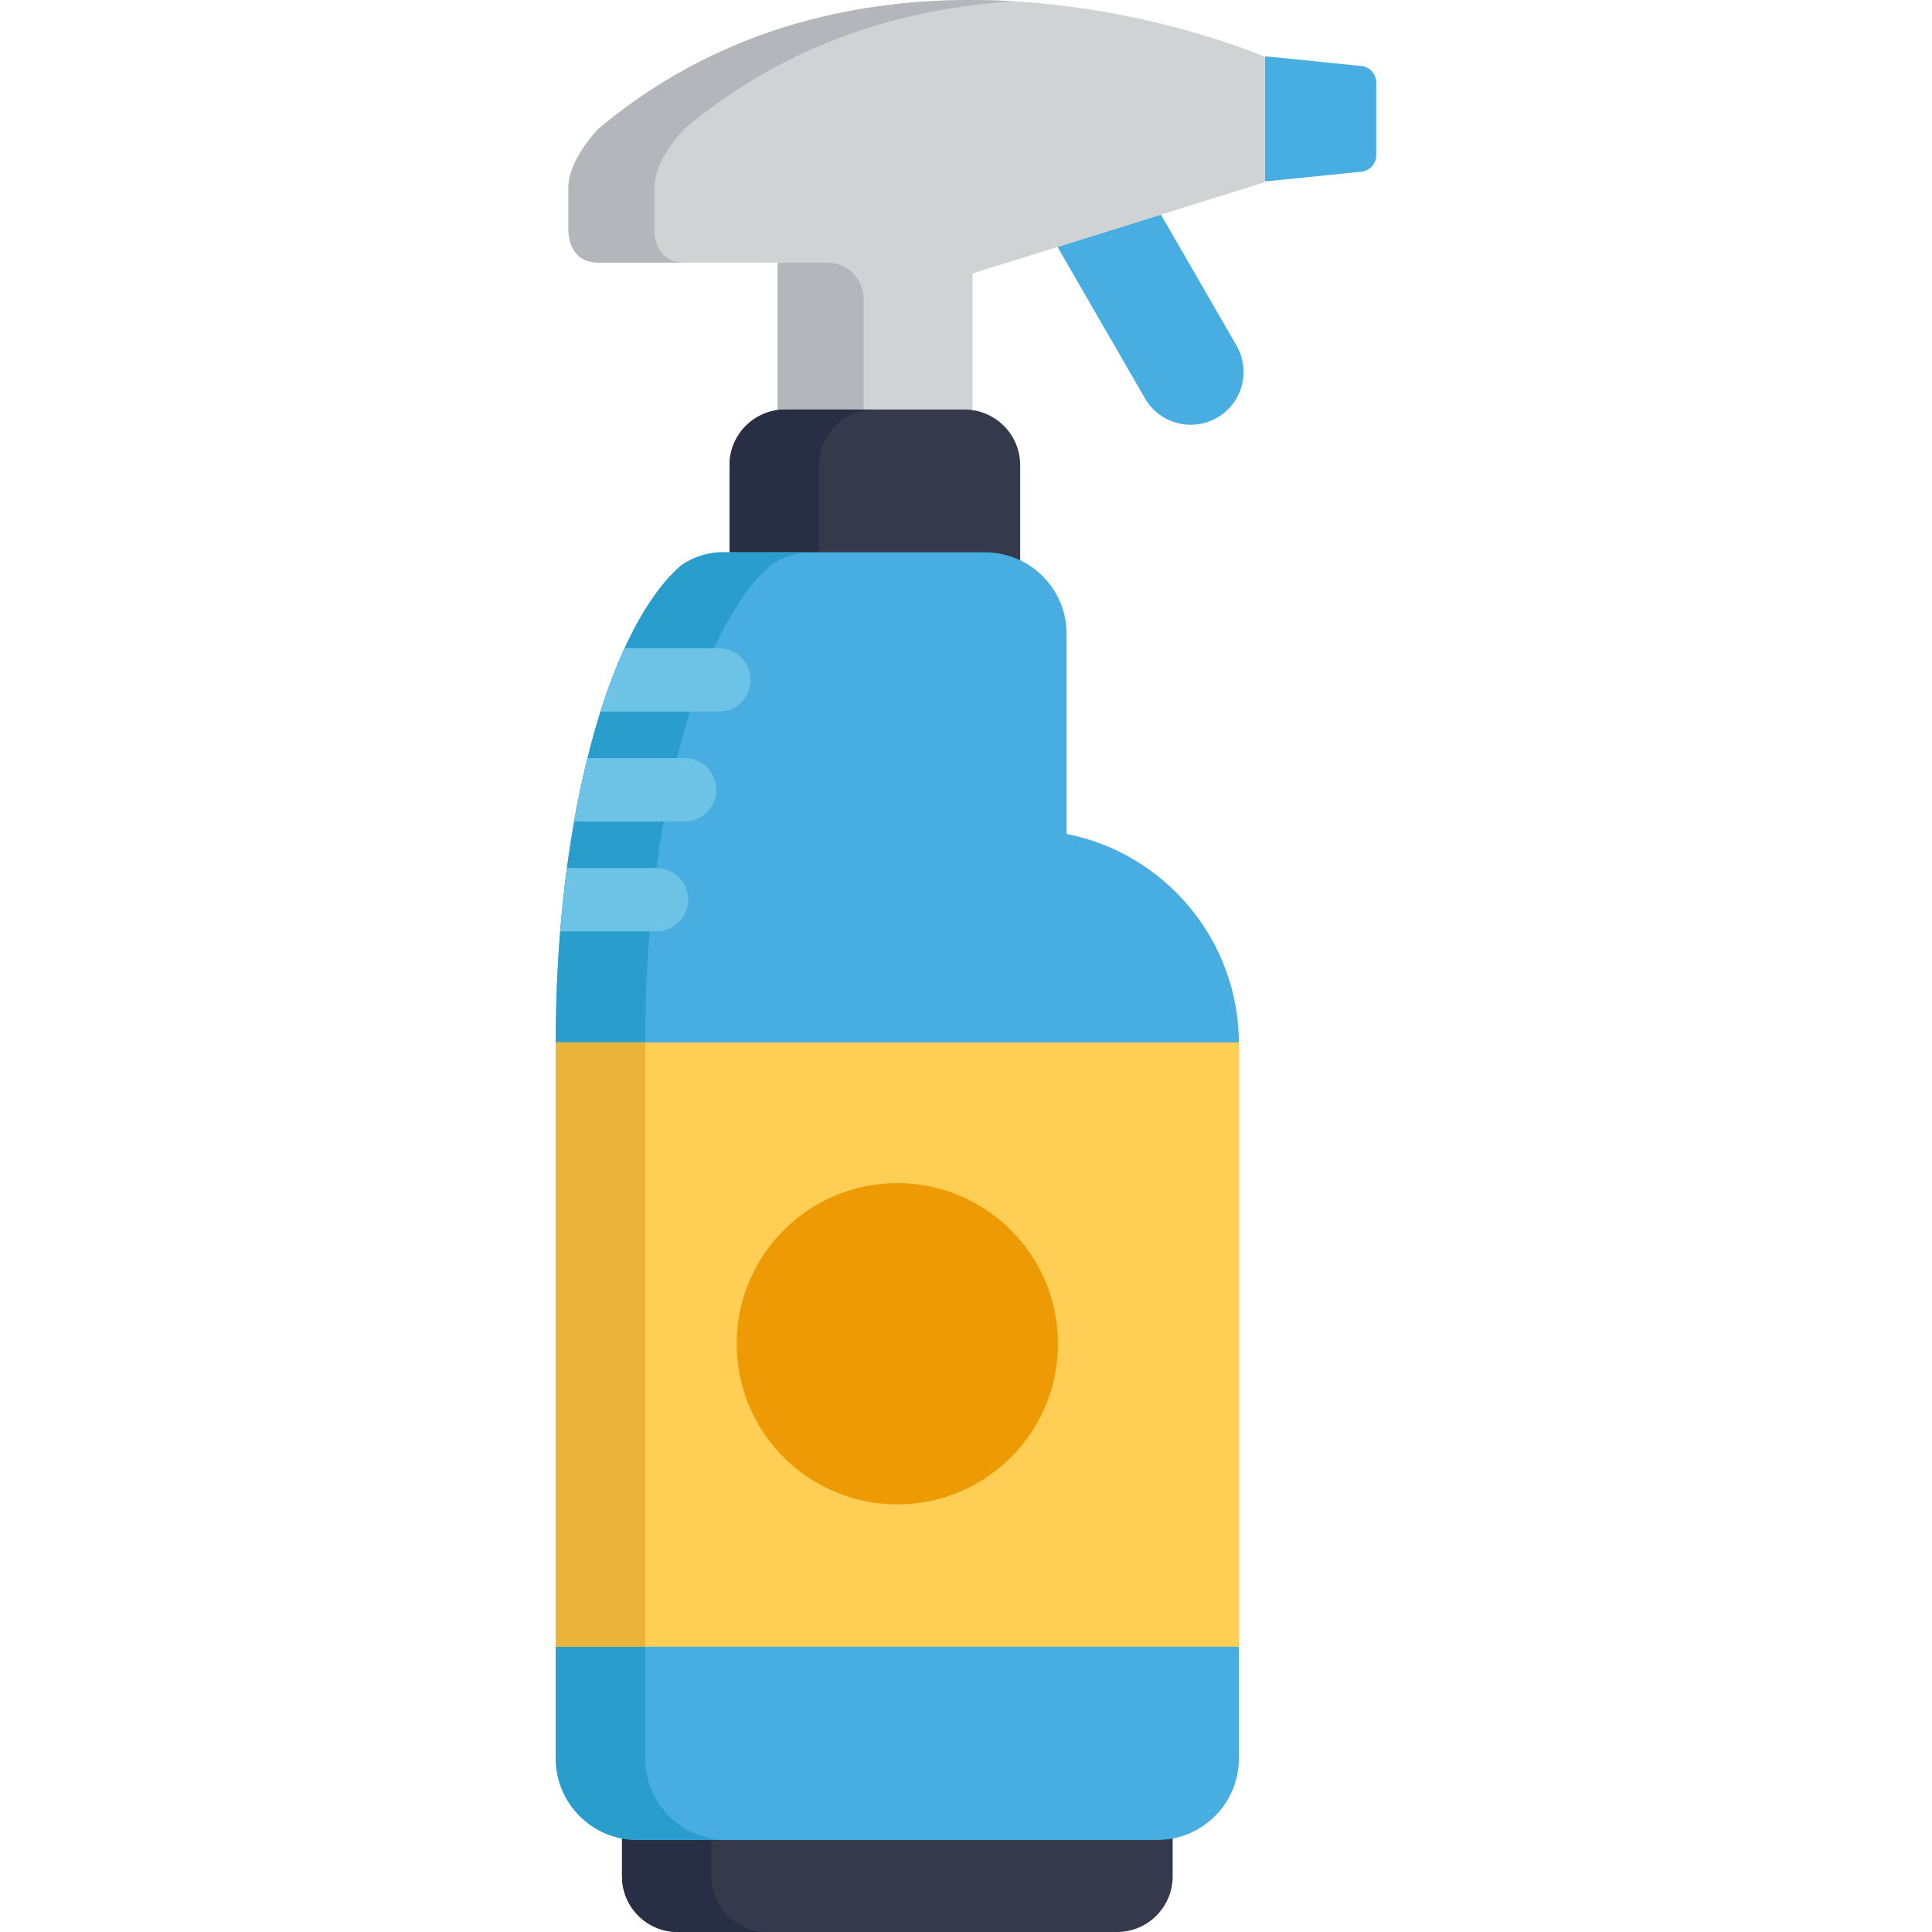 <?xml version="1.0" encoding="iso-8859-1"?>
<!-- Generator: Adobe Illustrator 19.0.0, SVG Export Plug-In . SVG Version: 6.00 Build 0)  -->
<svg version="1.1" id="Layer_1" xmlns="http://www.w3.org/2000/svg" xmlns:xlink="http://www.w3.org/1999/xlink" x="0px" y="0px"
	 viewBox="0 0 512.001 512.001" style="enable-background:new 0 0 512.001 512.001;" xml:space="preserve">
<g>
	<path style="fill:#48ADE1;" d="M360.294,17.45l-24.229-2.459h-0.858v33.017h0.858l24.229-2.459c2.445,0,4.426-1.982,4.426-4.428
		V21.879C364.721,19.433,362.739,17.45,360.294,17.45z"/>
	<path style="fill:#48ADE1;" d="M307.652,56.876l-27.402,8.554l23.175,40.138c3.866,6.698,12.431,8.993,19.129,5.126
		c6.7-3.867,8.993-12.432,5.127-19.13L307.652,56.876z"/>
</g>
<path style="fill:#D1D2D4;" d="M158.545,34.183c-0.528,0.544-7.902,8.283-7.902,15.485v10.829v0.708
	c0.068,2.124,0.869,8.383,7.953,8.383h47.484v54.627h51.652V72.46l77.475-24.186V15.071
	C335.207,15.071,234.067-29.28,158.545,34.183z"/>
<g>
	<path style="fill:#B3B7BC;" d="M219.254,69.59h-1.934h-7.589h-1.934c-0.588,0-1.16,0.061-1.717,0.162v54.466h22.779v-17.701V97.54
		V79.196C228.859,73.89,224.56,69.59,219.254,69.59z"/>
	<path style="fill:#B3B7BC;" d="M173.422,61.207v-0.708V49.67c0-7.203,7.376-14.941,7.904-15.485
		c27.79-23.354,59.046-32.099,87.457-33.836c-33.64-1.995-74.764,4.026-110.238,33.836c-0.528,0.544-7.902,8.283-7.902,15.485
		v10.829v0.708c0.068,2.124,0.869,8.383,7.953,8.383h22.78C174.294,69.59,173.493,63.331,173.422,61.207z"/>
</g>
<path style="fill:#34394C;" d="M206.971,147.489H229.8h31.24c3.341,0,6.492,0.78,9.317,2.133v-26.331
	c0-8.15-6.605-14.757-14.757-14.757h-47.513c-8.15,0-14.759,6.607-14.759,14.757v24.199h13.643V147.489z"/>
<path style="fill:#282F44;" d="M231.789,108.533h-23.702c-8.15,0-14.759,6.607-14.759,14.757v24.199h13.643h10.062V123.29
	C217.032,115.14,223.639,108.533,231.789,108.533z"/>
<path style="fill:#34394C;" d="M306.698,485.368h-24.03H261.04h-19.225h-34.843h-21.628h-12.018h-4.415
	c-1.394,0-2.753-0.145-4.072-0.397v12.272c0,8.148,6.605,14.757,14.757,14.757h116.42c8.148,0,14.757-6.608,14.757-14.757v-12.272
	C309.45,485.224,308.091,485.368,306.698,485.368z"/>
<g>
	<path style="fill:#282F44;" d="M310.772,484.971c-1.322,0.253-2.68,0.397-4.075,0.397h4.075V484.971z"/>
	<path style="fill:#282F44;" d="M188.54,497.243v-11.876h-3.197h-12.018h-4.415c-1.394,0-2.753-0.145-4.072-0.397v12.272
		c0,8.148,6.605,14.757,14.757,14.757h23.702C195.149,512,188.54,505.392,188.54,497.243z"/>
</g>
<path style="fill:#48ADE1;" d="M282.668,220.996v-52.999c0-11.944-9.683-21.628-21.628-21.628h-31.24h-22.828h-16.463
	c0,0-5.641,0.167-10.239,3.676c-0.87,0.773-1.733,1.596-2.582,2.505c-0.147,0.176-0.292,0.334-0.437,0.476
	c-17.547,19.349-29.968,67.209-29.968,123.211v189.745c0,11.944,9.683,21.629,21.628,21.629h4.415h12.018h21.628h34.845h19.225
	h21.628h24.03c11.945,0,21.628-9.685,21.628-21.629V276.632C328.326,249.094,308.698,226.145,282.668,220.996z"/>
<path style="fill:#299ECC;" d="M170.984,465.98V276.235c0-56.002,12.422-103.861,29.969-123.211c0.145-0.141,0.29-0.3,0.438-0.476
	c0.848-0.909,1.711-1.732,2.582-2.505c4.597-3.508,10.236-3.676,10.236-3.676h-7.238h-16.463c0,0-5.641,0.167-10.239,3.676
	c-0.87,0.773-1.733,1.596-2.582,2.505c-0.147,0.176-0.292,0.334-0.437,0.476c-17.547,19.349-29.968,67.209-29.968,123.211V465.98
	c0,11.944,9.683,21.629,21.628,21.629h4.415h12.018h7.271C180.669,487.609,170.984,477.924,170.984,465.98z"/>
<polyline style="fill:#FFCE54;" points="264.434,436.401 147.283,436.401 147.283,276.235 328.326,276.235 328.326,436.401 
	292.068,436.401 "/>
<rect x="147.28" y="276.24" style="fill:#EAB339;" width="23.706" height="160.162"/>
<circle style="fill:#EE9A04;" cx="237.803" cy="356.108" r="42.573"/>
<g>
	<path style="fill:#6CC3E5;" d="M190.507,171.779h-24.976c-2.311,5.043-4.451,10.668-6.39,16.805h31.366
		c4.64,0,8.402-3.762,8.402-8.402S195.148,171.779,190.507,171.779z"/>
	<path style="fill:#6CC3E5;" d="M152.145,217.708h29.28c4.64,0,8.402-3.762,8.402-8.402s-3.762-8.402-8.402-8.402h-25.743
		C154.362,206.234,153.178,211.849,152.145,217.708z"/>
	<path style="fill:#6CC3E5;" d="M173.952,230.027H150.25c-0.724,5.441-1.324,11.051-1.791,16.805h25.493
		c4.642,0,8.402-3.762,8.402-8.402C182.354,233.789,178.592,230.027,173.952,230.027z"/>
</g>
<g>
</g>
<g>
</g>
<g>
</g>
<g>
</g>
<g>
</g>
<g>
</g>
<g>
</g>
<g>
</g>
<g>
</g>
<g>
</g>
<g>
</g>
<g>
</g>
<g>
</g>
<g>
</g>
<g>
</g>
</svg>
